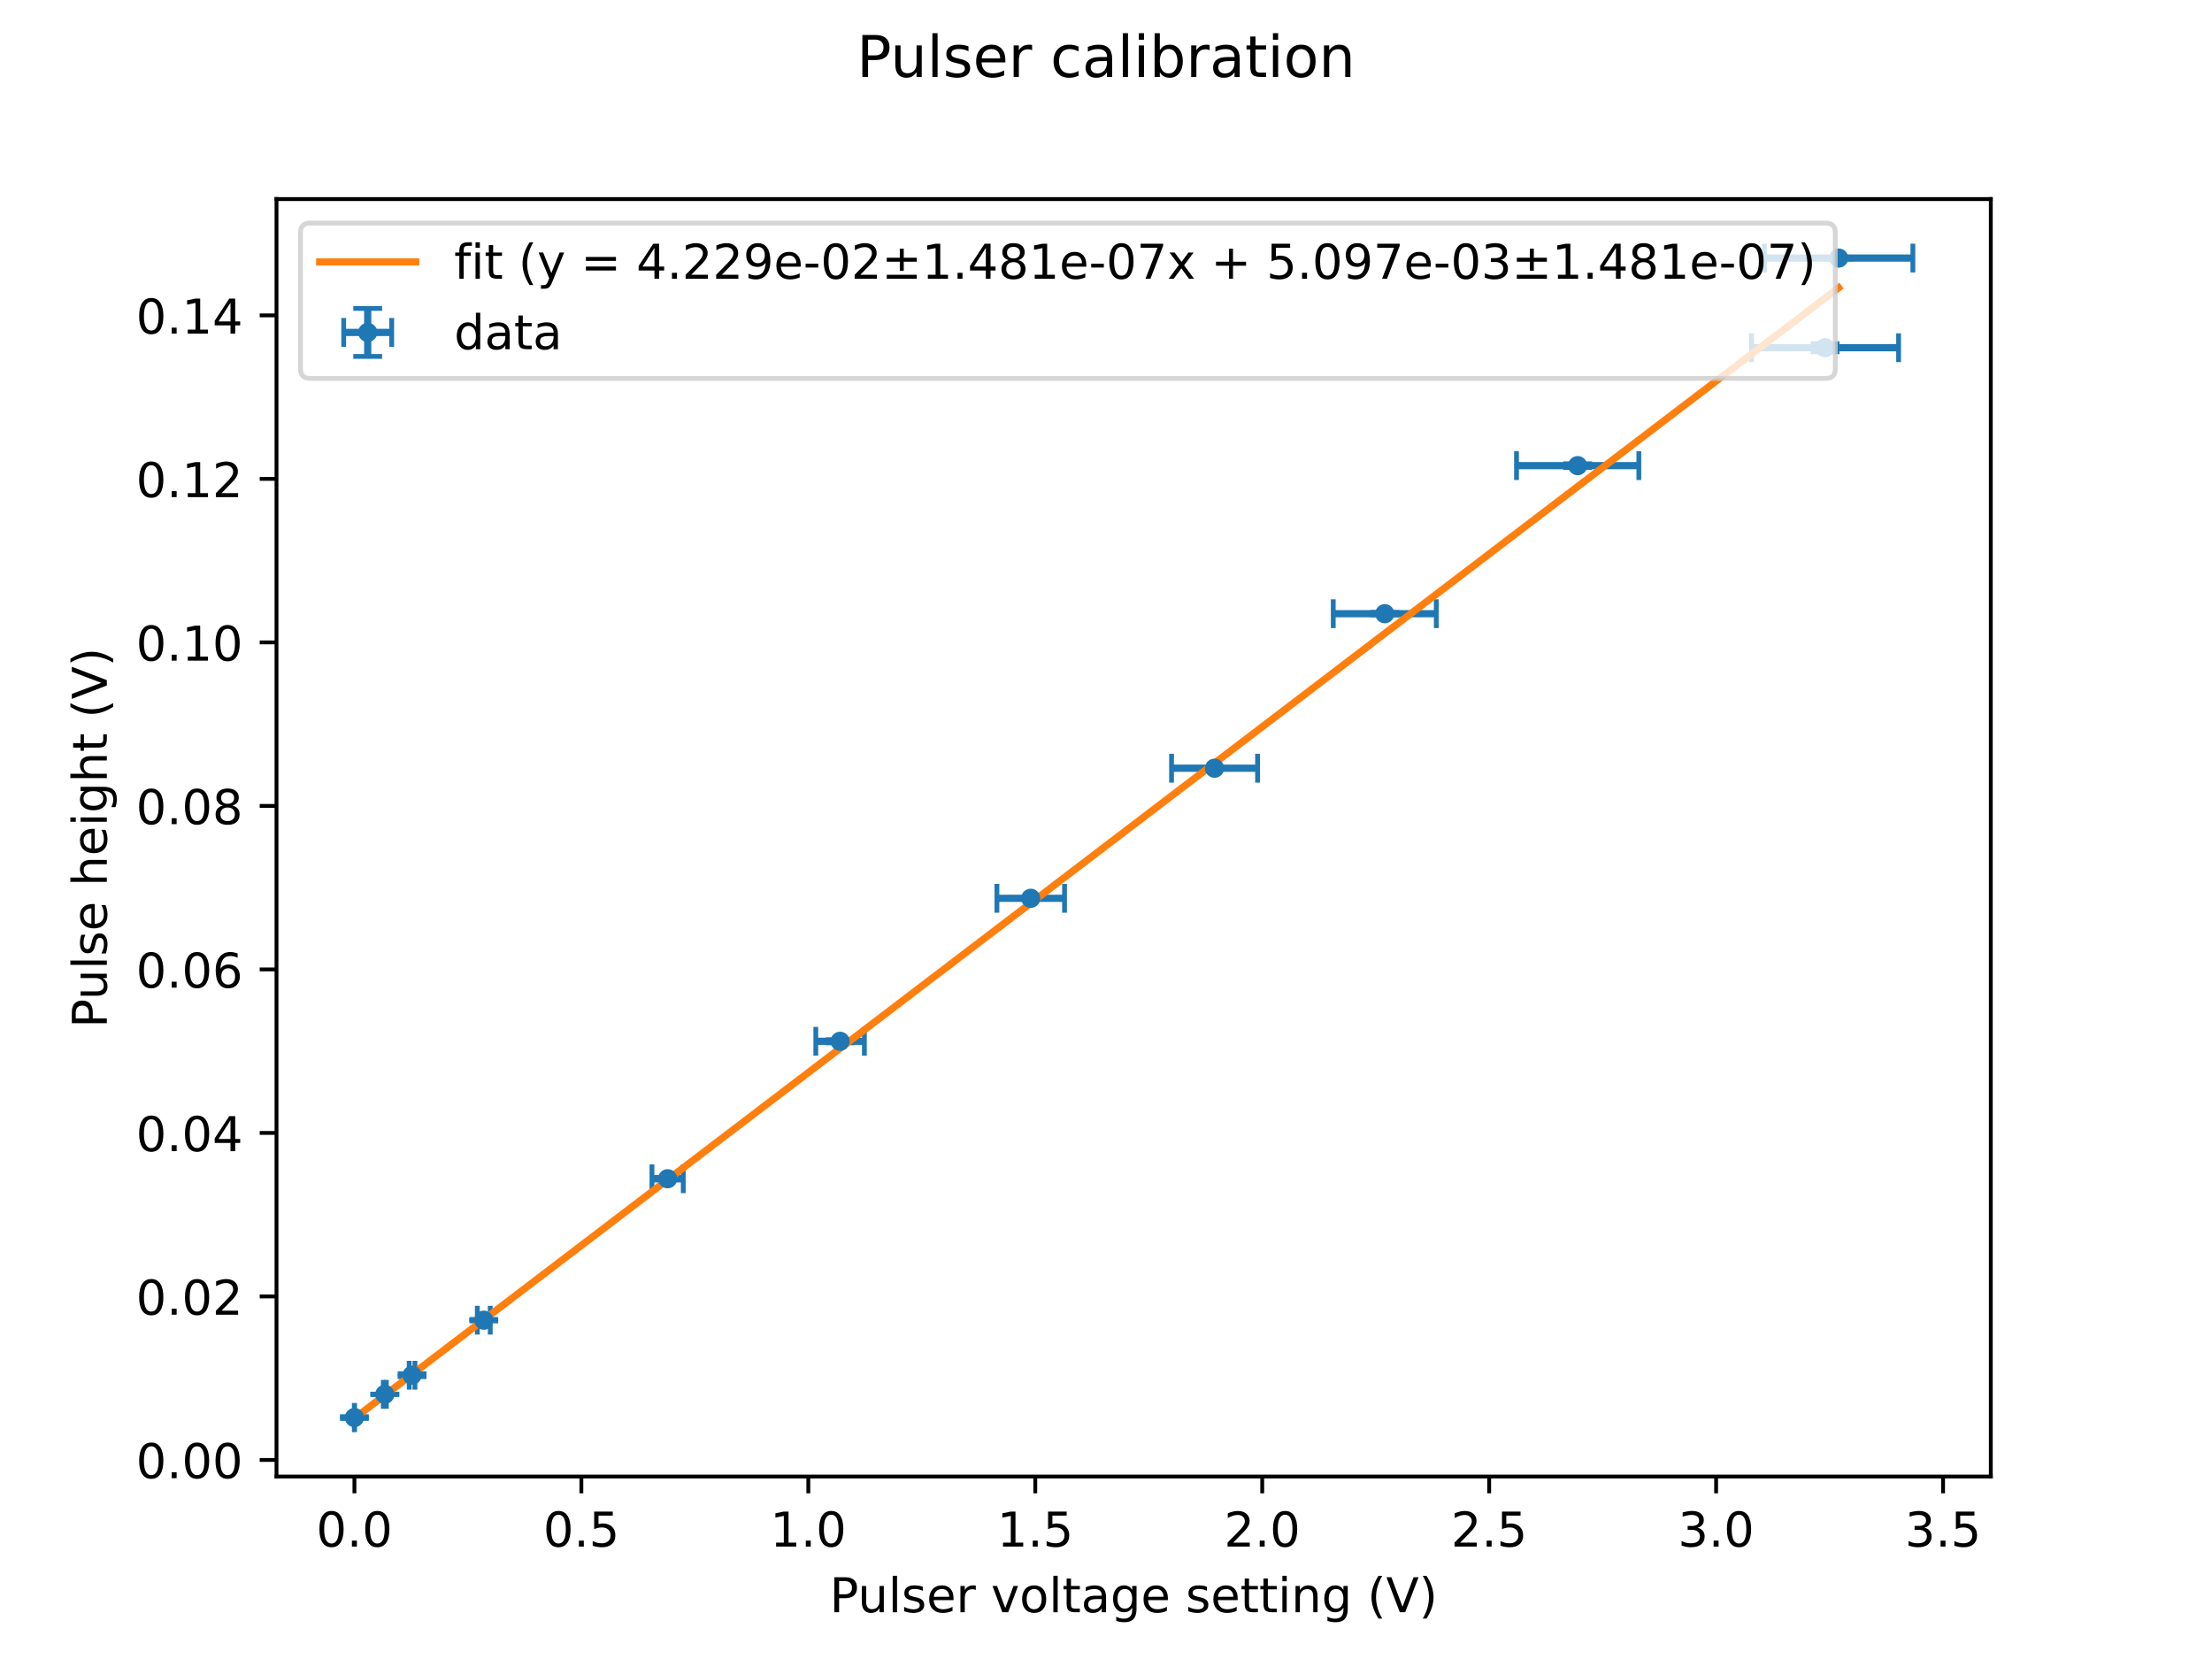 <?xml version="1.0" encoding="utf-8" standalone="no"?>
<!DOCTYPE svg PUBLIC "-//W3C//DTD SVG 1.1//EN"
  "http://www.w3.org/Graphics/SVG/1.1/DTD/svg11.dtd">
<!-- Created with matplotlib (https://matplotlib.org/) -->
<svg height="345.6pt" version="1.1" viewBox="0 0 460.8 345.6" width="460.8pt" xmlns="http://www.w3.org/2000/svg" xmlns:xlink="http://www.w3.org/1999/xlink">
 <defs>
  <style type="text/css">*{stroke-linecap:butt;stroke-linejoin:round;}</style>
 </defs>
 <g id="figure_1">
  <g id="patch_1">
   <path d="M 0 345.6 
L 460.8 345.6 
L 460.8 0 
L 0 0 
z
" style="fill:#ffffff;"/>
  </g>
  <g id="axes_1">
   <g id="patch_2">
    <path d="M 57.6 307.584 
L 414.72 307.584 
L 414.72 41.472 
L 57.6 41.472 
z
" style="fill:#ffffff;"/>
   </g>
   <g id="matplotlib.axis_1">
    <g id="xtick_1">
     <g id="line2d_1">
      <defs>
       <path d="M 0 0 
L 0 3.5 
" id="mdbbf840fa3" style="stroke:#000000;stroke-width:0.8;"/>
      </defs>
      <g>
       <use style="stroke:#000000;stroke-width:0.8;" x="73.833" xlink:href="#mdbbf840fa3" y="307.584"/>
      </g>
     </g>
     <g id="text_1">
      <!-- 0.0 -->
      <g transform="translate(65.881 322.182)scale(0.1 -0.1)">
       <defs>
        <path d="M 31.781 66.406 
Q 24.172 66.406 20.328 58.906 
Q 16.5 51.422 16.5 36.375 
Q 16.5 21.391 20.328 13.891 
Q 24.172 6.391 31.781 6.391 
Q 39.453 6.391 43.281 13.891 
Q 47.125 21.391 47.125 36.375 
Q 47.125 51.422 43.281 58.906 
Q 39.453 66.406 31.781 66.406 
z
M 31.781 74.219 
Q 44.047 74.219 50.516 64.516 
Q 56.984 54.828 56.984 36.375 
Q 56.984 17.969 50.516 8.266 
Q 44.047 -1.422 31.781 -1.422 
Q 19.531 -1.422 13.062 8.266 
Q 6.594 17.969 6.594 36.375 
Q 6.594 54.828 13.062 64.516 
Q 19.531 74.219 31.781 74.219 
z
" id="DejaVuSans-48"/>
        <path d="M 10.688 12.406 
L 21 12.406 
L 21 0 
L 10.688 0 
z
" id="DejaVuSans-46"/>
       </defs>
       <use xlink:href="#DejaVuSans-48"/>
       <use x="63.623" xlink:href="#DejaVuSans-46"/>
       <use x="95.41" xlink:href="#DejaVuSans-48"/>
      </g>
     </g>
    </g>
    <g id="xtick_2">
     <g id="line2d_2">
      <g>
       <use style="stroke:#000000;stroke-width:0.8;" x="121.11" xlink:href="#mdbbf840fa3" y="307.584"/>
      </g>
     </g>
     <g id="text_2">
      <!-- 0.5 -->
      <g transform="translate(113.159 322.182)scale(0.1 -0.1)">
       <defs>
        <path d="M 10.797 72.906 
L 49.516 72.906 
L 49.516 64.594 
L 19.828 64.594 
L 19.828 46.734 
Q 21.969 47.469 24.109 47.828 
Q 26.266 48.188 28.422 48.188 
Q 40.625 48.188 47.75 41.5 
Q 54.891 34.812 54.891 23.391 
Q 54.891 11.625 47.562 5.094 
Q 40.234 -1.422 26.906 -1.422 
Q 22.312 -1.422 17.547 -0.641 
Q 12.797 0.141 7.719 1.703 
L 7.719 11.625 
Q 12.109 9.234 16.797 8.062 
Q 21.484 6.891 26.703 6.891 
Q 35.156 6.891 40.078 11.328 
Q 45.016 15.766 45.016 23.391 
Q 45.016 31 40.078 35.438 
Q 35.156 39.891 26.703 39.891 
Q 22.75 39.891 18.812 39.016 
Q 14.891 38.141 10.797 36.281 
z
" id="DejaVuSans-53"/>
       </defs>
       <use xlink:href="#DejaVuSans-48"/>
       <use x="63.623" xlink:href="#DejaVuSans-46"/>
       <use x="95.41" xlink:href="#DejaVuSans-53"/>
      </g>
     </g>
    </g>
    <g id="xtick_3">
     <g id="line2d_3">
      <g>
       <use style="stroke:#000000;stroke-width:0.8;" x="168.388" xlink:href="#mdbbf840fa3" y="307.584"/>
      </g>
     </g>
     <g id="text_3">
      <!-- 1.0 -->
      <g transform="translate(160.436 322.182)scale(0.1 -0.1)">
       <defs>
        <path d="M 12.406 8.297 
L 28.516 8.297 
L 28.516 63.922 
L 10.984 60.406 
L 10.984 69.391 
L 28.422 72.906 
L 38.281 72.906 
L 38.281 8.297 
L 54.391 8.297 
L 54.391 0 
L 12.406 0 
z
" id="DejaVuSans-49"/>
       </defs>
       <use xlink:href="#DejaVuSans-49"/>
       <use x="63.623" xlink:href="#DejaVuSans-46"/>
       <use x="95.41" xlink:href="#DejaVuSans-48"/>
      </g>
     </g>
    </g>
    <g id="xtick_4">
     <g id="line2d_4">
      <g>
       <use style="stroke:#000000;stroke-width:0.8;" x="215.665" xlink:href="#mdbbf840fa3" y="307.584"/>
      </g>
     </g>
     <g id="text_4">
      <!-- 1.5 -->
      <g transform="translate(207.714 322.182)scale(0.1 -0.1)">
       <use xlink:href="#DejaVuSans-49"/>
       <use x="63.623" xlink:href="#DejaVuSans-46"/>
       <use x="95.41" xlink:href="#DejaVuSans-53"/>
      </g>
     </g>
    </g>
    <g id="xtick_5">
     <g id="line2d_5">
      <g>
       <use style="stroke:#000000;stroke-width:0.8;" x="262.943" xlink:href="#mdbbf840fa3" y="307.584"/>
      </g>
     </g>
     <g id="text_5">
      <!-- 2.0 -->
      <g transform="translate(254.991 322.182)scale(0.1 -0.1)">
       <defs>
        <path d="M 19.188 8.297 
L 53.609 8.297 
L 53.609 0 
L 7.328 0 
L 7.328 8.297 
Q 12.938 14.109 22.625 23.891 
Q 32.328 33.688 34.812 36.531 
Q 39.547 41.844 41.422 45.531 
Q 43.312 49.219 43.312 52.781 
Q 43.312 58.594 39.234 62.25 
Q 35.156 65.922 28.609 65.922 
Q 23.969 65.922 18.812 64.312 
Q 13.672 62.703 7.812 59.422 
L 7.812 69.391 
Q 13.766 71.781 18.938 73 
Q 24.125 74.219 28.422 74.219 
Q 39.75 74.219 46.484 68.547 
Q 53.219 62.891 53.219 53.422 
Q 53.219 48.922 51.531 44.891 
Q 49.859 40.875 45.406 35.406 
Q 44.188 33.984 37.641 27.219 
Q 31.109 20.453 19.188 8.297 
z
" id="DejaVuSans-50"/>
       </defs>
       <use xlink:href="#DejaVuSans-50"/>
       <use x="63.623" xlink:href="#DejaVuSans-46"/>
       <use x="95.41" xlink:href="#DejaVuSans-48"/>
      </g>
     </g>
    </g>
    <g id="xtick_6">
     <g id="line2d_6">
      <g>
       <use style="stroke:#000000;stroke-width:0.8;" x="310.22" xlink:href="#mdbbf840fa3" y="307.584"/>
      </g>
     </g>
     <g id="text_6">
      <!-- 2.5 -->
      <g transform="translate(302.269 322.182)scale(0.1 -0.1)">
       <use xlink:href="#DejaVuSans-50"/>
       <use x="63.623" xlink:href="#DejaVuSans-46"/>
       <use x="95.41" xlink:href="#DejaVuSans-53"/>
      </g>
     </g>
    </g>
    <g id="xtick_7">
     <g id="line2d_7">
      <g>
       <use style="stroke:#000000;stroke-width:0.8;" x="357.498" xlink:href="#mdbbf840fa3" y="307.584"/>
      </g>
     </g>
     <g id="text_7">
      <!-- 3.0 -->
      <g transform="translate(349.546 322.182)scale(0.1 -0.1)">
       <defs>
        <path d="M 40.578 39.312 
Q 47.656 37.797 51.625 33 
Q 55.609 28.219 55.609 21.188 
Q 55.609 10.406 48.188 4.484 
Q 40.766 -1.422 27.094 -1.422 
Q 22.516 -1.422 17.656 -0.516 
Q 12.797 0.391 7.625 2.203 
L 7.625 11.719 
Q 11.719 9.328 16.594 8.109 
Q 21.484 6.891 26.812 6.891 
Q 36.078 6.891 40.938 10.547 
Q 45.797 14.203 45.797 21.188 
Q 45.797 27.641 41.281 31.266 
Q 36.766 34.906 28.719 34.906 
L 20.219 34.906 
L 20.219 43.016 
L 29.109 43.016 
Q 36.375 43.016 40.234 45.922 
Q 44.094 48.828 44.094 54.297 
Q 44.094 59.906 40.109 62.906 
Q 36.141 65.922 28.719 65.922 
Q 24.656 65.922 20.016 65.031 
Q 15.375 64.156 9.812 62.312 
L 9.812 71.094 
Q 15.438 72.656 20.344 73.438 
Q 25.25 74.219 29.594 74.219 
Q 40.828 74.219 47.359 69.109 
Q 53.906 64.016 53.906 55.328 
Q 53.906 49.266 50.438 45.094 
Q 46.969 40.922 40.578 39.312 
z
" id="DejaVuSans-51"/>
       </defs>
       <use xlink:href="#DejaVuSans-51"/>
       <use x="63.623" xlink:href="#DejaVuSans-46"/>
       <use x="95.41" xlink:href="#DejaVuSans-48"/>
      </g>
     </g>
    </g>
    <g id="xtick_8">
     <g id="line2d_8">
      <g>
       <use style="stroke:#000000;stroke-width:0.8;" x="404.775" xlink:href="#mdbbf840fa3" y="307.584"/>
      </g>
     </g>
     <g id="text_8">
      <!-- 3.5 -->
      <g transform="translate(396.824 322.182)scale(0.1 -0.1)">
       <use xlink:href="#DejaVuSans-51"/>
       <use x="63.623" xlink:href="#DejaVuSans-46"/>
       <use x="95.41" xlink:href="#DejaVuSans-53"/>
      </g>
     </g>
    </g>
    <g id="text_9">
     <!-- Pulser voltage setting (V) -->
     <g transform="translate(172.833 335.861)scale(0.1 -0.1)">
      <defs>
       <path d="M 19.672 64.797 
L 19.672 37.406 
L 32.078 37.406 
Q 38.969 37.406 42.719 40.969 
Q 46.484 44.531 46.484 51.125 
Q 46.484 57.672 42.719 61.234 
Q 38.969 64.797 32.078 64.797 
z
M 9.812 72.906 
L 32.078 72.906 
Q 44.344 72.906 50.609 67.359 
Q 56.891 61.812 56.891 51.125 
Q 56.891 40.328 50.609 34.812 
Q 44.344 29.297 32.078 29.297 
L 19.672 29.297 
L 19.672 0 
L 9.812 0 
z
" id="DejaVuSans-80"/>
       <path d="M 8.5 21.578 
L 8.5 54.688 
L 17.484 54.688 
L 17.484 21.922 
Q 17.484 14.156 20.5 10.266 
Q 23.531 6.391 29.594 6.391 
Q 36.859 6.391 41.078 11.031 
Q 45.312 15.672 45.312 23.688 
L 45.312 54.688 
L 54.297 54.688 
L 54.297 0 
L 45.312 0 
L 45.312 8.406 
Q 42.047 3.422 37.719 1 
Q 33.406 -1.422 27.688 -1.422 
Q 18.266 -1.422 13.375 4.438 
Q 8.5 10.297 8.5 21.578 
z
M 31.109 56 
z
" id="DejaVuSans-117"/>
       <path d="M 9.422 75.984 
L 18.406 75.984 
L 18.406 0 
L 9.422 0 
z
" id="DejaVuSans-108"/>
       <path d="M 44.281 53.078 
L 44.281 44.578 
Q 40.484 46.531 36.375 47.5 
Q 32.281 48.484 27.875 48.484 
Q 21.188 48.484 17.844 46.438 
Q 14.5 44.391 14.5 40.281 
Q 14.5 37.156 16.891 35.375 
Q 19.281 33.594 26.516 31.984 
L 29.594 31.297 
Q 39.156 29.25 43.188 25.516 
Q 47.219 21.781 47.219 15.094 
Q 47.219 7.469 41.188 3.016 
Q 35.156 -1.422 24.609 -1.422 
Q 20.219 -1.422 15.453 -0.562 
Q 10.688 0.297 5.422 2 
L 5.422 11.281 
Q 10.406 8.688 15.234 7.391 
Q 20.062 6.109 24.812 6.109 
Q 31.156 6.109 34.562 8.281 
Q 37.984 10.453 37.984 14.406 
Q 37.984 18.062 35.516 20.016 
Q 33.062 21.969 24.703 23.781 
L 21.578 24.516 
Q 13.234 26.266 9.516 29.906 
Q 5.812 33.547 5.812 39.891 
Q 5.812 47.609 11.281 51.797 
Q 16.75 56 26.812 56 
Q 31.781 56 36.172 55.266 
Q 40.578 54.547 44.281 53.078 
z
" id="DejaVuSans-115"/>
       <path d="M 56.203 29.594 
L 56.203 25.203 
L 14.891 25.203 
Q 15.484 15.922 20.484 11.062 
Q 25.484 6.203 34.422 6.203 
Q 39.594 6.203 44.453 7.469 
Q 49.312 8.734 54.109 11.281 
L 54.109 2.781 
Q 49.266 0.734 44.188 -0.344 
Q 39.109 -1.422 33.891 -1.422 
Q 20.797 -1.422 13.156 6.188 
Q 5.516 13.812 5.516 26.812 
Q 5.516 40.234 12.766 48.109 
Q 20.016 56 32.328 56 
Q 43.359 56 49.781 48.891 
Q 56.203 41.797 56.203 29.594 
z
M 47.219 32.234 
Q 47.125 39.594 43.094 43.984 
Q 39.062 48.391 32.422 48.391 
Q 24.906 48.391 20.391 44.141 
Q 15.875 39.891 15.188 32.172 
z
" id="DejaVuSans-101"/>
       <path d="M 41.109 46.297 
Q 39.594 47.172 37.812 47.578 
Q 36.031 48 33.891 48 
Q 26.266 48 22.188 43.047 
Q 18.109 38.094 18.109 28.812 
L 18.109 0 
L 9.078 0 
L 9.078 54.688 
L 18.109 54.688 
L 18.109 46.188 
Q 20.953 51.172 25.484 53.578 
Q 30.031 56 36.531 56 
Q 37.453 56 38.578 55.875 
Q 39.703 55.766 41.062 55.516 
z
" id="DejaVuSans-114"/>
       <path id="DejaVuSans-32"/>
       <path d="M 2.984 54.688 
L 12.5 54.688 
L 29.594 8.797 
L 46.688 54.688 
L 56.203 54.688 
L 35.688 0 
L 23.484 0 
z
" id="DejaVuSans-118"/>
       <path d="M 30.609 48.391 
Q 23.391 48.391 19.188 42.75 
Q 14.984 37.109 14.984 27.297 
Q 14.984 17.484 19.156 11.844 
Q 23.344 6.203 30.609 6.203 
Q 37.797 6.203 41.984 11.859 
Q 46.188 17.531 46.188 27.297 
Q 46.188 37.016 41.984 42.703 
Q 37.797 48.391 30.609 48.391 
z
M 30.609 56 
Q 42.328 56 49.016 48.375 
Q 55.719 40.766 55.719 27.297 
Q 55.719 13.875 49.016 6.219 
Q 42.328 -1.422 30.609 -1.422 
Q 18.844 -1.422 12.172 6.219 
Q 5.516 13.875 5.516 27.297 
Q 5.516 40.766 12.172 48.375 
Q 18.844 56 30.609 56 
z
" id="DejaVuSans-111"/>
       <path d="M 18.312 70.219 
L 18.312 54.688 
L 36.812 54.688 
L 36.812 47.703 
L 18.312 47.703 
L 18.312 18.016 
Q 18.312 11.328 20.141 9.422 
Q 21.969 7.516 27.594 7.516 
L 36.812 7.516 
L 36.812 0 
L 27.594 0 
Q 17.188 0 13.234 3.875 
Q 9.281 7.766 9.281 18.016 
L 9.281 47.703 
L 2.688 47.703 
L 2.688 54.688 
L 9.281 54.688 
L 9.281 70.219 
z
" id="DejaVuSans-116"/>
       <path d="M 34.281 27.484 
Q 23.391 27.484 19.188 25 
Q 14.984 22.516 14.984 16.5 
Q 14.984 11.719 18.141 8.906 
Q 21.297 6.109 26.703 6.109 
Q 34.188 6.109 38.703 11.406 
Q 43.219 16.703 43.219 25.484 
L 43.219 27.484 
z
M 52.203 31.203 
L 52.203 0 
L 43.219 0 
L 43.219 8.297 
Q 40.141 3.328 35.547 0.953 
Q 30.953 -1.422 24.312 -1.422 
Q 15.922 -1.422 10.953 3.297 
Q 6 8.016 6 15.922 
Q 6 25.141 12.172 29.828 
Q 18.359 34.516 30.609 34.516 
L 43.219 34.516 
L 43.219 35.406 
Q 43.219 41.609 39.141 45 
Q 35.062 48.391 27.688 48.391 
Q 23 48.391 18.547 47.266 
Q 14.109 46.141 10.016 43.891 
L 10.016 52.203 
Q 14.938 54.109 19.578 55.047 
Q 24.219 56 28.609 56 
Q 40.484 56 46.344 49.844 
Q 52.203 43.703 52.203 31.203 
z
" id="DejaVuSans-97"/>
       <path d="M 45.406 27.984 
Q 45.406 37.75 41.375 43.109 
Q 37.359 48.484 30.078 48.484 
Q 22.859 48.484 18.828 43.109 
Q 14.797 37.75 14.797 27.984 
Q 14.797 18.266 18.828 12.891 
Q 22.859 7.516 30.078 7.516 
Q 37.359 7.516 41.375 12.891 
Q 45.406 18.266 45.406 27.984 
z
M 54.391 6.781 
Q 54.391 -7.172 48.188 -13.984 
Q 42 -20.797 29.203 -20.797 
Q 24.469 -20.797 20.266 -20.094 
Q 16.062 -19.391 12.109 -17.922 
L 12.109 -9.188 
Q 16.062 -11.328 19.922 -12.344 
Q 23.781 -13.375 27.781 -13.375 
Q 36.625 -13.375 41.016 -8.766 
Q 45.406 -4.156 45.406 5.172 
L 45.406 9.625 
Q 42.625 4.781 38.281 2.391 
Q 33.938 0 27.875 0 
Q 17.828 0 11.672 7.656 
Q 5.516 15.328 5.516 27.984 
Q 5.516 40.672 11.672 48.328 
Q 17.828 56 27.875 56 
Q 33.938 56 38.281 53.609 
Q 42.625 51.219 45.406 46.391 
L 45.406 54.688 
L 54.391 54.688 
z
" id="DejaVuSans-103"/>
       <path d="M 9.422 54.688 
L 18.406 54.688 
L 18.406 0 
L 9.422 0 
z
M 9.422 75.984 
L 18.406 75.984 
L 18.406 64.594 
L 9.422 64.594 
z
" id="DejaVuSans-105"/>
       <path d="M 54.891 33.016 
L 54.891 0 
L 45.906 0 
L 45.906 32.719 
Q 45.906 40.484 42.875 44.328 
Q 39.844 48.188 33.797 48.188 
Q 26.516 48.188 22.312 43.547 
Q 18.109 38.922 18.109 30.906 
L 18.109 0 
L 9.078 0 
L 9.078 54.688 
L 18.109 54.688 
L 18.109 46.188 
Q 21.344 51.125 25.703 53.562 
Q 30.078 56 35.797 56 
Q 45.219 56 50.047 50.172 
Q 54.891 44.344 54.891 33.016 
z
" id="DejaVuSans-110"/>
       <path d="M 31 75.875 
Q 24.469 64.656 21.281 53.656 
Q 18.109 42.672 18.109 31.391 
Q 18.109 20.125 21.312 9.062 
Q 24.516 -2 31 -13.188 
L 23.188 -13.188 
Q 15.875 -1.703 12.234 9.375 
Q 8.594 20.453 8.594 31.391 
Q 8.594 42.281 12.203 53.312 
Q 15.828 64.359 23.188 75.875 
z
" id="DejaVuSans-40"/>
       <path d="M 28.609 0 
L 0.781 72.906 
L 11.078 72.906 
L 34.188 11.531 
L 57.328 72.906 
L 67.578 72.906 
L 39.797 0 
z
" id="DejaVuSans-86"/>
       <path d="M 8.016 75.875 
L 15.828 75.875 
Q 23.141 64.359 26.781 53.312 
Q 30.422 42.281 30.422 31.391 
Q 30.422 20.453 26.781 9.375 
Q 23.141 -1.703 15.828 -13.188 
L 8.016 -13.188 
Q 14.5 -2 17.703 9.062 
Q 20.906 20.125 20.906 31.391 
Q 20.906 42.672 17.703 53.656 
Q 14.5 64.656 8.016 75.875 
z
" id="DejaVuSans-41"/>
      </defs>
      <use xlink:href="#DejaVuSans-80"/>
      <use x="58.553" xlink:href="#DejaVuSans-117"/>
      <use x="121.932" xlink:href="#DejaVuSans-108"/>
      <use x="149.715" xlink:href="#DejaVuSans-115"/>
      <use x="201.814" xlink:href="#DejaVuSans-101"/>
      <use x="263.338" xlink:href="#DejaVuSans-114"/>
      <use x="304.451" xlink:href="#DejaVuSans-32"/>
      <use x="336.238" xlink:href="#DejaVuSans-118"/>
      <use x="395.418" xlink:href="#DejaVuSans-111"/>
      <use x="456.6" xlink:href="#DejaVuSans-108"/>
      <use x="484.383" xlink:href="#DejaVuSans-116"/>
      <use x="523.592" xlink:href="#DejaVuSans-97"/>
      <use x="584.871" xlink:href="#DejaVuSans-103"/>
      <use x="648.348" xlink:href="#DejaVuSans-101"/>
      <use x="709.871" xlink:href="#DejaVuSans-32"/>
      <use x="741.658" xlink:href="#DejaVuSans-115"/>
      <use x="793.758" xlink:href="#DejaVuSans-101"/>
      <use x="855.281" xlink:href="#DejaVuSans-116"/>
      <use x="894.49" xlink:href="#DejaVuSans-116"/>
      <use x="933.699" xlink:href="#DejaVuSans-105"/>
      <use x="961.482" xlink:href="#DejaVuSans-110"/>
      <use x="1024.861" xlink:href="#DejaVuSans-103"/>
      <use x="1088.338" xlink:href="#DejaVuSans-32"/>
      <use x="1120.125" xlink:href="#DejaVuSans-40"/>
      <use x="1159.139" xlink:href="#DejaVuSans-86"/>
      <use x="1227.547" xlink:href="#DejaVuSans-41"/>
     </g>
    </g>
   </g>
   <g id="matplotlib.axis_2">
    <g id="ytick_1">
     <g id="line2d_9">
      <defs>
       <path d="M 0 0 
L -3.5 0 
" id="m066b300ffe" style="stroke:#000000;stroke-width:0.8;"/>
      </defs>
      <g>
       <use style="stroke:#000000;stroke-width:0.8;" x="57.6" xlink:href="#m066b300ffe" y="304.133"/>
      </g>
     </g>
     <g id="text_10">
      <!-- 0.00 -->
      <g transform="translate(28.334 307.932)scale(0.1 -0.1)">
       <use xlink:href="#DejaVuSans-48"/>
       <use x="63.623" xlink:href="#DejaVuSans-46"/>
       <use x="95.41" xlink:href="#DejaVuSans-48"/>
       <use x="159.033" xlink:href="#DejaVuSans-48"/>
      </g>
     </g>
    </g>
    <g id="ytick_2">
     <g id="line2d_10">
      <g>
       <use style="stroke:#000000;stroke-width:0.8;" x="57.6" xlink:href="#m066b300ffe" y="270.071"/>
      </g>
     </g>
     <g id="text_11">
      <!-- 0.02 -->
      <g transform="translate(28.334 273.87)scale(0.1 -0.1)">
       <use xlink:href="#DejaVuSans-48"/>
       <use x="63.623" xlink:href="#DejaVuSans-46"/>
       <use x="95.41" xlink:href="#DejaVuSans-48"/>
       <use x="159.033" xlink:href="#DejaVuSans-50"/>
      </g>
     </g>
    </g>
    <g id="ytick_3">
     <g id="line2d_11">
      <g>
       <use style="stroke:#000000;stroke-width:0.8;" x="57.6" xlink:href="#m066b300ffe" y="236.009"/>
      </g>
     </g>
     <g id="text_12">
      <!-- 0.04 -->
      <g transform="translate(28.334 239.808)scale(0.1 -0.1)">
       <defs>
        <path d="M 37.797 64.312 
L 12.891 25.391 
L 37.797 25.391 
z
M 35.203 72.906 
L 47.609 72.906 
L 47.609 25.391 
L 58.016 25.391 
L 58.016 17.188 
L 47.609 17.188 
L 47.609 0 
L 37.797 0 
L 37.797 17.188 
L 4.891 17.188 
L 4.891 26.703 
z
" id="DejaVuSans-52"/>
       </defs>
       <use xlink:href="#DejaVuSans-48"/>
       <use x="63.623" xlink:href="#DejaVuSans-46"/>
       <use x="95.41" xlink:href="#DejaVuSans-48"/>
       <use x="159.033" xlink:href="#DejaVuSans-52"/>
      </g>
     </g>
    </g>
    <g id="ytick_4">
     <g id="line2d_12">
      <g>
       <use style="stroke:#000000;stroke-width:0.8;" x="57.6" xlink:href="#m066b300ffe" y="201.946"/>
      </g>
     </g>
     <g id="text_13">
      <!-- 0.06 -->
      <g transform="translate(28.334 205.745)scale(0.1 -0.1)">
       <defs>
        <path d="M 33.016 40.375 
Q 26.375 40.375 22.484 35.828 
Q 18.609 31.297 18.609 23.391 
Q 18.609 15.531 22.484 10.953 
Q 26.375 6.391 33.016 6.391 
Q 39.656 6.391 43.531 10.953 
Q 47.406 15.531 47.406 23.391 
Q 47.406 31.297 43.531 35.828 
Q 39.656 40.375 33.016 40.375 
z
M 52.594 71.297 
L 52.594 62.312 
Q 48.875 64.062 45.094 64.984 
Q 41.312 65.922 37.594 65.922 
Q 27.828 65.922 22.672 59.328 
Q 17.531 52.734 16.797 39.406 
Q 19.672 43.656 24.016 45.922 
Q 28.375 48.188 33.594 48.188 
Q 44.578 48.188 50.953 41.516 
Q 57.328 34.859 57.328 23.391 
Q 57.328 12.156 50.688 5.359 
Q 44.047 -1.422 33.016 -1.422 
Q 20.359 -1.422 13.672 8.266 
Q 6.984 17.969 6.984 36.375 
Q 6.984 53.656 15.188 63.938 
Q 23.391 74.219 37.203 74.219 
Q 40.922 74.219 44.703 73.484 
Q 48.484 72.75 52.594 71.297 
z
" id="DejaVuSans-54"/>
       </defs>
       <use xlink:href="#DejaVuSans-48"/>
       <use x="63.623" xlink:href="#DejaVuSans-46"/>
       <use x="95.41" xlink:href="#DejaVuSans-48"/>
       <use x="159.033" xlink:href="#DejaVuSans-54"/>
      </g>
     </g>
    </g>
    <g id="ytick_5">
     <g id="line2d_13">
      <g>
       <use style="stroke:#000000;stroke-width:0.8;" x="57.6" xlink:href="#m066b300ffe" y="167.884"/>
      </g>
     </g>
     <g id="text_14">
      <!-- 0.08 -->
      <g transform="translate(28.334 171.683)scale(0.1 -0.1)">
       <defs>
        <path d="M 31.781 34.625 
Q 24.75 34.625 20.719 30.859 
Q 16.703 27.094 16.703 20.516 
Q 16.703 13.922 20.719 10.156 
Q 24.75 6.391 31.781 6.391 
Q 38.812 6.391 42.859 10.172 
Q 46.922 13.969 46.922 20.516 
Q 46.922 27.094 42.891 30.859 
Q 38.875 34.625 31.781 34.625 
z
M 21.922 38.812 
Q 15.578 40.375 12.031 44.719 
Q 8.5 49.078 8.5 55.328 
Q 8.5 64.062 14.719 69.141 
Q 20.953 74.219 31.781 74.219 
Q 42.672 74.219 48.875 69.141 
Q 55.078 64.062 55.078 55.328 
Q 55.078 49.078 51.531 44.719 
Q 48 40.375 41.703 38.812 
Q 48.828 37.156 52.797 32.312 
Q 56.781 27.484 56.781 20.516 
Q 56.781 9.906 50.312 4.234 
Q 43.844 -1.422 31.781 -1.422 
Q 19.734 -1.422 13.25 4.234 
Q 6.781 9.906 6.781 20.516 
Q 6.781 27.484 10.781 32.312 
Q 14.797 37.156 21.922 38.812 
z
M 18.312 54.391 
Q 18.312 48.734 21.844 45.562 
Q 25.391 42.391 31.781 42.391 
Q 38.141 42.391 41.719 45.562 
Q 45.312 48.734 45.312 54.391 
Q 45.312 60.062 41.719 63.234 
Q 38.141 66.406 31.781 66.406 
Q 25.391 66.406 21.844 63.234 
Q 18.312 60.062 18.312 54.391 
z
" id="DejaVuSans-56"/>
       </defs>
       <use xlink:href="#DejaVuSans-48"/>
       <use x="63.623" xlink:href="#DejaVuSans-46"/>
       <use x="95.41" xlink:href="#DejaVuSans-48"/>
       <use x="159.033" xlink:href="#DejaVuSans-56"/>
      </g>
     </g>
    </g>
    <g id="ytick_6">
     <g id="line2d_14">
      <g>
       <use style="stroke:#000000;stroke-width:0.8;" x="57.6" xlink:href="#m066b300ffe" y="133.822"/>
      </g>
     </g>
     <g id="text_15">
      <!-- 0.10 -->
      <g transform="translate(28.334 137.621)scale(0.1 -0.1)">
       <use xlink:href="#DejaVuSans-48"/>
       <use x="63.623" xlink:href="#DejaVuSans-46"/>
       <use x="95.41" xlink:href="#DejaVuSans-49"/>
       <use x="159.033" xlink:href="#DejaVuSans-48"/>
      </g>
     </g>
    </g>
    <g id="ytick_7">
     <g id="line2d_15">
      <g>
       <use style="stroke:#000000;stroke-width:0.8;" x="57.6" xlink:href="#m066b300ffe" y="99.759"/>
      </g>
     </g>
     <g id="text_16">
      <!-- 0.12 -->
      <g transform="translate(28.334 103.558)scale(0.1 -0.1)">
       <use xlink:href="#DejaVuSans-48"/>
       <use x="63.623" xlink:href="#DejaVuSans-46"/>
       <use x="95.41" xlink:href="#DejaVuSans-49"/>
       <use x="159.033" xlink:href="#DejaVuSans-50"/>
      </g>
     </g>
    </g>
    <g id="ytick_8">
     <g id="line2d_16">
      <g>
       <use style="stroke:#000000;stroke-width:0.8;" x="57.6" xlink:href="#m066b300ffe" y="65.697"/>
      </g>
     </g>
     <g id="text_17">
      <!-- 0.14 -->
      <g transform="translate(28.334 69.496)scale(0.1 -0.1)">
       <use xlink:href="#DejaVuSans-48"/>
       <use x="63.623" xlink:href="#DejaVuSans-46"/>
       <use x="95.41" xlink:href="#DejaVuSans-49"/>
       <use x="159.033" xlink:href="#DejaVuSans-52"/>
      </g>
     </g>
    </g>
    <g id="text_18">
     <!-- Pulse height (V) -->
     <g transform="translate(22.255 214.132)rotate(-90)scale(0.1 -0.1)">
      <defs>
       <path d="M 54.891 33.016 
L 54.891 0 
L 45.906 0 
L 45.906 32.719 
Q 45.906 40.484 42.875 44.328 
Q 39.844 48.188 33.797 48.188 
Q 26.516 48.188 22.312 43.547 
Q 18.109 38.922 18.109 30.906 
L 18.109 0 
L 9.078 0 
L 9.078 75.984 
L 18.109 75.984 
L 18.109 46.188 
Q 21.344 51.125 25.703 53.562 
Q 30.078 56 35.797 56 
Q 45.219 56 50.047 50.172 
Q 54.891 44.344 54.891 33.016 
z
" id="DejaVuSans-104"/>
      </defs>
      <use xlink:href="#DejaVuSans-80"/>
      <use x="58.553" xlink:href="#DejaVuSans-117"/>
      <use x="121.932" xlink:href="#DejaVuSans-108"/>
      <use x="149.715" xlink:href="#DejaVuSans-115"/>
      <use x="201.814" xlink:href="#DejaVuSans-101"/>
      <use x="263.338" xlink:href="#DejaVuSans-32"/>
      <use x="295.125" xlink:href="#DejaVuSans-104"/>
      <use x="358.504" xlink:href="#DejaVuSans-101"/>
      <use x="420.027" xlink:href="#DejaVuSans-105"/>
      <use x="447.811" xlink:href="#DejaVuSans-103"/>
      <use x="511.287" xlink:href="#DejaVuSans-104"/>
      <use x="574.666" xlink:href="#DejaVuSans-116"/>
      <use x="613.875" xlink:href="#DejaVuSans-32"/>
      <use x="645.662" xlink:href="#DejaVuSans-40"/>
      <use x="684.676" xlink:href="#DejaVuSans-86"/>
      <use x="753.084" xlink:href="#DejaVuSans-41"/>
     </g>
    </g>
   </g>
   <g id="LineCollection_1">
    <path clip-path="url(#p466512dc57)" d="M 79.851 290.466 
L 80.485 290.466 
" style="fill:none;stroke:#1f77b4;stroke-width:1.5;"/>
    <path clip-path="url(#p466512dc57)" d="M 73.833 295.3 
L 73.833 295.3 
" style="fill:none;stroke:#1f77b4;stroke-width:1.5;"/>
    <path clip-path="url(#p466512dc57)" d="M 85.241 286.479 
L 86.442 286.479 
" style="fill:none;stroke:#1f77b4;stroke-width:1.5;"/>
    <path clip-path="url(#p466512dc57)" d="M 99.433 275.019 
L 102.128 275.019 
" style="fill:none;stroke:#1f77b4;stroke-width:1.5;"/>
    <path clip-path="url(#p466512dc57)" d="M 135.814 245.553 
L 142.338 245.553 
" style="fill:none;stroke:#1f77b4;stroke-width:1.5;"/>
    <path clip-path="url(#p466512dc57)" d="M 169.948 216.919 
L 180.065 216.919 
" style="fill:none;stroke:#1f77b4;stroke-width:1.5;"/>
    <path clip-path="url(#p466512dc57)" d="M 207.675 187.13 
L 221.764 187.13 
" style="fill:none;stroke:#1f77b4;stroke-width:1.5;"/>
    <path clip-path="url(#p466512dc57)" d="M 244.055 160.033 
L 261.974 160.033 
" style="fill:none;stroke:#1f77b4;stroke-width:1.5;"/>
    <path clip-path="url(#p466512dc57)" d="M 277.741 127.843 
L 299.205 127.843 
" style="fill:none;stroke:#1f77b4;stroke-width:1.5;"/>
    <path clip-path="url(#p466512dc57)" d="M 315.917 97 
L 341.4 97 
" style="fill:none;stroke:#1f77b4;stroke-width:1.5;"/>
    <path clip-path="url(#p466512dc57)" d="M 364.873 72.438 
L 395.509 72.438 
" style="fill:none;stroke:#1f77b4;stroke-width:1.5;"/>
    <path clip-path="url(#p466512dc57)" d="M 367.568 53.763 
L 398.487 53.763 
" style="fill:none;stroke:#1f77b4;stroke-width:1.5;"/>
   </g>
   <g id="LineCollection_2">
    <path clip-path="url(#p466512dc57)" d="M 80.168 290.511 
L 80.168 290.42 
" style="fill:none;stroke:#1f77b4;stroke-width:1.5;"/>
    <path clip-path="url(#p466512dc57)" d="M 73.833 295.488 
L 73.833 295.113 
" style="fill:none;stroke:#1f77b4;stroke-width:1.5;"/>
    <path clip-path="url(#p466512dc57)" d="M 85.841 286.781 
L 85.841 286.176 
" style="fill:none;stroke:#1f77b4;stroke-width:1.5;"/>
    <path clip-path="url(#p466512dc57)" d="M 100.781 275.172 
L 100.781 274.866 
" style="fill:none;stroke:#1f77b4;stroke-width:1.5;"/>
    <path clip-path="url(#p466512dc57)" d="M 139.076 245.788 
L 139.076 245.318 
" style="fill:none;stroke:#1f77b4;stroke-width:1.5;"/>
    <path clip-path="url(#p466512dc57)" d="M 175.007 217.24 
L 175.007 216.599 
" style="fill:none;stroke:#1f77b4;stroke-width:1.5;"/>
    <path clip-path="url(#p466512dc57)" d="M 214.72 187.197 
L 214.72 187.064 
" style="fill:none;stroke:#1f77b4;stroke-width:1.5;"/>
    <path clip-path="url(#p466512dc57)" d="M 253.014 160.076 
L 253.014 159.99 
" style="fill:none;stroke:#1f77b4;stroke-width:1.5;"/>
    <path clip-path="url(#p466512dc57)" d="M 288.473 128.1 
L 288.473 127.587 
" style="fill:none;stroke:#1f77b4;stroke-width:1.5;"/>
    <path clip-path="url(#p466512dc57)" d="M 328.658 97.39 
L 328.658 96.61 
" style="fill:none;stroke:#1f77b4;stroke-width:1.5;"/>
    <path clip-path="url(#p466512dc57)" d="M 380.191 73.279 
L 380.191 71.598 
" style="fill:none;stroke:#1f77b4;stroke-width:1.5;"/>
    <path clip-path="url(#p466512dc57)" d="M 383.028 53.958 
L 383.028 53.568 
" style="fill:none;stroke:#1f77b4;stroke-width:1.5;"/>
   </g>
   <g id="line2d_17">
    <defs>
     <path d="M 0 3 
L 0 -3 
" id="maf140ad14d" style="stroke:#1f77b4;"/>
    </defs>
    <g clip-path="url(#p466512dc57)">
     <use style="fill:#1f77b4;stroke:#1f77b4;" x="79.851" xlink:href="#maf140ad14d" y="290.466"/>
     <use style="fill:#1f77b4;stroke:#1f77b4;" x="73.833" xlink:href="#maf140ad14d" y="295.3"/>
     <use style="fill:#1f77b4;stroke:#1f77b4;" x="85.241" xlink:href="#maf140ad14d" y="286.479"/>
     <use style="fill:#1f77b4;stroke:#1f77b4;" x="99.433" xlink:href="#maf140ad14d" y="275.019"/>
     <use style="fill:#1f77b4;stroke:#1f77b4;" x="135.814" xlink:href="#maf140ad14d" y="245.553"/>
     <use style="fill:#1f77b4;stroke:#1f77b4;" x="169.948" xlink:href="#maf140ad14d" y="216.919"/>
     <use style="fill:#1f77b4;stroke:#1f77b4;" x="207.675" xlink:href="#maf140ad14d" y="187.13"/>
     <use style="fill:#1f77b4;stroke:#1f77b4;" x="244.055" xlink:href="#maf140ad14d" y="160.033"/>
     <use style="fill:#1f77b4;stroke:#1f77b4;" x="277.741" xlink:href="#maf140ad14d" y="127.843"/>
     <use style="fill:#1f77b4;stroke:#1f77b4;" x="315.917" xlink:href="#maf140ad14d" y="97"/>
     <use style="fill:#1f77b4;stroke:#1f77b4;" x="364.873" xlink:href="#maf140ad14d" y="72.438"/>
     <use style="fill:#1f77b4;stroke:#1f77b4;" x="367.568" xlink:href="#maf140ad14d" y="53.763"/>
    </g>
   </g>
   <g id="line2d_18">
    <g clip-path="url(#p466512dc57)">
     <use style="fill:#1f77b4;stroke:#1f77b4;" x="80.485" xlink:href="#maf140ad14d" y="290.466"/>
     <use style="fill:#1f77b4;stroke:#1f77b4;" x="73.833" xlink:href="#maf140ad14d" y="295.3"/>
     <use style="fill:#1f77b4;stroke:#1f77b4;" x="86.442" xlink:href="#maf140ad14d" y="286.479"/>
     <use style="fill:#1f77b4;stroke:#1f77b4;" x="102.128" xlink:href="#maf140ad14d" y="275.019"/>
     <use style="fill:#1f77b4;stroke:#1f77b4;" x="142.338" xlink:href="#maf140ad14d" y="245.553"/>
     <use style="fill:#1f77b4;stroke:#1f77b4;" x="180.065" xlink:href="#maf140ad14d" y="216.919"/>
     <use style="fill:#1f77b4;stroke:#1f77b4;" x="221.764" xlink:href="#maf140ad14d" y="187.13"/>
     <use style="fill:#1f77b4;stroke:#1f77b4;" x="261.974" xlink:href="#maf140ad14d" y="160.033"/>
     <use style="fill:#1f77b4;stroke:#1f77b4;" x="299.205" xlink:href="#maf140ad14d" y="127.843"/>
     <use style="fill:#1f77b4;stroke:#1f77b4;" x="341.4" xlink:href="#maf140ad14d" y="97"/>
     <use style="fill:#1f77b4;stroke:#1f77b4;" x="395.509" xlink:href="#maf140ad14d" y="72.438"/>
     <use style="fill:#1f77b4;stroke:#1f77b4;" x="398.487" xlink:href="#maf140ad14d" y="53.763"/>
    </g>
   </g>
   <g id="line2d_19">
    <defs>
     <path d="M 3 0 
L -3 -0 
" id="m74a30c4ba1" style="stroke:#1f77b4;"/>
    </defs>
    <g clip-path="url(#p466512dc57)">
     <use style="fill:#1f77b4;stroke:#1f77b4;" x="80.168" xlink:href="#m74a30c4ba1" y="290.511"/>
     <use style="fill:#1f77b4;stroke:#1f77b4;" x="73.833" xlink:href="#m74a30c4ba1" y="295.488"/>
     <use style="fill:#1f77b4;stroke:#1f77b4;" x="85.841" xlink:href="#m74a30c4ba1" y="286.781"/>
     <use style="fill:#1f77b4;stroke:#1f77b4;" x="100.781" xlink:href="#m74a30c4ba1" y="275.172"/>
     <use style="fill:#1f77b4;stroke:#1f77b4;" x="139.076" xlink:href="#m74a30c4ba1" y="245.788"/>
     <use style="fill:#1f77b4;stroke:#1f77b4;" x="175.007" xlink:href="#m74a30c4ba1" y="217.24"/>
     <use style="fill:#1f77b4;stroke:#1f77b4;" x="214.72" xlink:href="#m74a30c4ba1" y="187.197"/>
     <use style="fill:#1f77b4;stroke:#1f77b4;" x="253.014" xlink:href="#m74a30c4ba1" y="160.076"/>
     <use style="fill:#1f77b4;stroke:#1f77b4;" x="288.473" xlink:href="#m74a30c4ba1" y="128.1"/>
     <use style="fill:#1f77b4;stroke:#1f77b4;" x="328.658" xlink:href="#m74a30c4ba1" y="97.39"/>
     <use style="fill:#1f77b4;stroke:#1f77b4;" x="380.191" xlink:href="#m74a30c4ba1" y="73.279"/>
     <use style="fill:#1f77b4;stroke:#1f77b4;" x="383.028" xlink:href="#m74a30c4ba1" y="53.958"/>
    </g>
   </g>
   <g id="line2d_20">
    <g clip-path="url(#p466512dc57)">
     <use style="fill:#1f77b4;stroke:#1f77b4;" x="80.168" xlink:href="#m74a30c4ba1" y="290.42"/>
     <use style="fill:#1f77b4;stroke:#1f77b4;" x="73.833" xlink:href="#m74a30c4ba1" y="295.113"/>
     <use style="fill:#1f77b4;stroke:#1f77b4;" x="85.841" xlink:href="#m74a30c4ba1" y="286.176"/>
     <use style="fill:#1f77b4;stroke:#1f77b4;" x="100.781" xlink:href="#m74a30c4ba1" y="274.866"/>
     <use style="fill:#1f77b4;stroke:#1f77b4;" x="139.076" xlink:href="#m74a30c4ba1" y="245.318"/>
     <use style="fill:#1f77b4;stroke:#1f77b4;" x="175.007" xlink:href="#m74a30c4ba1" y="216.599"/>
     <use style="fill:#1f77b4;stroke:#1f77b4;" x="214.72" xlink:href="#m74a30c4ba1" y="187.064"/>
     <use style="fill:#1f77b4;stroke:#1f77b4;" x="253.014" xlink:href="#m74a30c4ba1" y="159.99"/>
     <use style="fill:#1f77b4;stroke:#1f77b4;" x="288.473" xlink:href="#m74a30c4ba1" y="127.587"/>
     <use style="fill:#1f77b4;stroke:#1f77b4;" x="328.658" xlink:href="#m74a30c4ba1" y="96.61"/>
     <use style="fill:#1f77b4;stroke:#1f77b4;" x="380.191" xlink:href="#m74a30c4ba1" y="71.598"/>
     <use style="fill:#1f77b4;stroke:#1f77b4;" x="383.028" xlink:href="#m74a30c4ba1" y="53.568"/>
    </g>
   </g>
   <g id="line2d_21">
    <path clip-path="url(#p466512dc57)" d="M 80.168 290.626 
L 73.833 295.452 
L 85.841 286.305 
L 100.781 274.926 
L 139.076 245.757 
L 175.007 218.389 
L 214.72 188.14 
L 253.014 158.972 
L 288.473 131.964 
L 328.658 101.355 
L 380.191 62.104 
L 383.028 59.943 
" style="fill:none;stroke:#ff7f0e;stroke-linecap:square;stroke-width:1.5;"/>
   </g>
   <g id="line2d_22">
    <defs>
     <path d="M 0 1.5 
C 0.398 1.5 0.779 1.342 1.061 1.061 
C 1.342 0.779 1.5 0.398 1.5 0 
C 1.5 -0.398 1.342 -0.779 1.061 -1.061 
C 0.779 -1.342 0.398 -1.5 0 -1.5 
C -0.398 -1.5 -0.779 -1.342 -1.061 -1.061 
C -1.342 -0.779 -1.5 -0.398 -1.5 0 
C -1.5 0.398 -1.342 0.779 -1.061 1.061 
C -0.779 1.342 -0.398 1.5 0 1.5 
z
" id="m11aad26526" style="stroke:#1f77b4;"/>
    </defs>
    <g clip-path="url(#p466512dc57)">
     <use style="fill:#1f77b4;stroke:#1f77b4;" x="80.168" xlink:href="#m11aad26526" y="290.466"/>
     <use style="fill:#1f77b4;stroke:#1f77b4;" x="73.833" xlink:href="#m11aad26526" y="295.3"/>
     <use style="fill:#1f77b4;stroke:#1f77b4;" x="85.841" xlink:href="#m11aad26526" y="286.479"/>
     <use style="fill:#1f77b4;stroke:#1f77b4;" x="100.781" xlink:href="#m11aad26526" y="275.019"/>
     <use style="fill:#1f77b4;stroke:#1f77b4;" x="139.076" xlink:href="#m11aad26526" y="245.553"/>
     <use style="fill:#1f77b4;stroke:#1f77b4;" x="175.007" xlink:href="#m11aad26526" y="216.919"/>
     <use style="fill:#1f77b4;stroke:#1f77b4;" x="214.72" xlink:href="#m11aad26526" y="187.13"/>
     <use style="fill:#1f77b4;stroke:#1f77b4;" x="253.014" xlink:href="#m11aad26526" y="160.033"/>
     <use style="fill:#1f77b4;stroke:#1f77b4;" x="288.473" xlink:href="#m11aad26526" y="127.843"/>
     <use style="fill:#1f77b4;stroke:#1f77b4;" x="328.658" xlink:href="#m11aad26526" y="97"/>
     <use style="fill:#1f77b4;stroke:#1f77b4;" x="380.191" xlink:href="#m11aad26526" y="72.438"/>
     <use style="fill:#1f77b4;stroke:#1f77b4;" x="383.028" xlink:href="#m11aad26526" y="53.763"/>
    </g>
   </g>
   <g id="patch_3">
    <path d="M 57.6 307.584 
L 57.6 41.472 
" style="fill:none;stroke:#000000;stroke-linecap:square;stroke-linejoin:miter;stroke-width:0.8;"/>
   </g>
   <g id="patch_4">
    <path d="M 414.72 307.584 
L 414.72 41.472 
" style="fill:none;stroke:#000000;stroke-linecap:square;stroke-linejoin:miter;stroke-width:0.8;"/>
   </g>
   <g id="patch_5">
    <path d="M 57.6 307.584 
L 414.72 307.584 
" style="fill:none;stroke:#000000;stroke-linecap:square;stroke-linejoin:miter;stroke-width:0.8;"/>
   </g>
   <g id="patch_6">
    <path d="M 57.6 41.472 
L 414.72 41.472 
" style="fill:none;stroke:#000000;stroke-linecap:square;stroke-linejoin:miter;stroke-width:0.8;"/>
   </g>
   <g id="legend_1">
    <g id="patch_7">
     <path d="M 64.6 78.828 
L 380.325 78.828 
Q 382.325 78.828 382.325 76.828 
L 382.325 48.472 
Q 382.325 46.472 380.325 46.472 
L 64.6 46.472 
Q 62.6 46.472 62.6 48.472 
L 62.6 76.828 
Q 62.6 78.828 64.6 78.828 
z
" style="fill:#ffffff;opacity:0.8;stroke:#cccccc;stroke-linejoin:miter;"/>
    </g>
    <g id="line2d_23">
     <path d="M 66.6 54.57 
L 86.6 54.57 
" style="fill:none;stroke:#ff7f0e;stroke-linecap:square;stroke-width:1.5;"/>
    </g>
    <g id="line2d_24"/>
    <g id="text_19">
     <!-- fit (y = 4.229e-02±1.481e-07x + 5.097e-03±1.481e-07) -->
     <g transform="translate(94.6 58.07)scale(0.1 -0.1)">
      <defs>
       <path d="M 37.109 75.984 
L 37.109 68.5 
L 28.516 68.5 
Q 23.688 68.5 21.797 66.547 
Q 19.922 64.594 19.922 59.516 
L 19.922 54.688 
L 34.719 54.688 
L 34.719 47.703 
L 19.922 47.703 
L 19.922 0 
L 10.891 0 
L 10.891 47.703 
L 2.297 47.703 
L 2.297 54.688 
L 10.891 54.688 
L 10.891 58.5 
Q 10.891 67.625 15.141 71.797 
Q 19.391 75.984 28.609 75.984 
z
" id="DejaVuSans-102"/>
       <path d="M 32.172 -5.078 
Q 28.375 -14.844 24.75 -17.812 
Q 21.141 -20.797 15.094 -20.797 
L 7.906 -20.797 
L 7.906 -13.281 
L 13.188 -13.281 
Q 16.891 -13.281 18.938 -11.516 
Q 21 -9.766 23.484 -3.219 
L 25.094 0.875 
L 2.984 54.688 
L 12.5 54.688 
L 29.594 11.922 
L 46.688 54.688 
L 56.203 54.688 
z
" id="DejaVuSans-121"/>
       <path d="M 10.594 45.406 
L 73.188 45.406 
L 73.188 37.203 
L 10.594 37.203 
z
M 10.594 25.484 
L 73.188 25.484 
L 73.188 17.188 
L 10.594 17.188 
z
" id="DejaVuSans-61"/>
       <path d="M 10.984 1.516 
L 10.984 10.5 
Q 14.703 8.734 18.5 7.812 
Q 22.312 6.891 25.984 6.891 
Q 35.75 6.891 40.891 13.453 
Q 46.047 20.016 46.781 33.406 
Q 43.953 29.203 39.594 26.953 
Q 35.25 24.703 29.984 24.703 
Q 19.047 24.703 12.672 31.312 
Q 6.297 37.938 6.297 49.422 
Q 6.297 60.641 12.938 67.422 
Q 19.578 74.219 30.609 74.219 
Q 43.266 74.219 49.922 64.516 
Q 56.594 54.828 56.594 36.375 
Q 56.594 19.141 48.406 8.859 
Q 40.234 -1.422 26.422 -1.422 
Q 22.703 -1.422 18.891 -0.688 
Q 15.094 0.047 10.984 1.516 
z
M 30.609 32.422 
Q 37.25 32.422 41.125 36.953 
Q 45.016 41.5 45.016 49.422 
Q 45.016 57.281 41.125 61.844 
Q 37.25 66.406 30.609 66.406 
Q 23.969 66.406 20.094 61.844 
Q 16.219 57.281 16.219 49.422 
Q 16.219 41.5 20.094 36.953 
Q 23.969 32.422 30.609 32.422 
z
" id="DejaVuSans-57"/>
       <path d="M 4.891 31.391 
L 31.203 31.391 
L 31.203 23.391 
L 4.891 23.391 
z
" id="DejaVuSans-45"/>
       <path d="M 46 62.703 
L 46 43.797 
L 73.188 43.797 
L 73.188 35.5 
L 46 35.5 
L 46 16.609 
L 37.797 16.609 
L 37.797 35.5 
L 10.594 35.5 
L 10.594 43.797 
L 37.797 43.797 
L 37.797 62.703 
z
M 10.594 8.297 
L 73.188 8.297 
L 73.188 0 
L 10.594 0 
z
" id="DejaVuSans-177"/>
       <path d="M 8.203 72.906 
L 55.078 72.906 
L 55.078 68.703 
L 28.609 0 
L 18.312 0 
L 43.219 64.594 
L 8.203 64.594 
z
" id="DejaVuSans-55"/>
       <path d="M 54.891 54.688 
L 35.109 28.078 
L 55.906 0 
L 45.312 0 
L 29.391 21.484 
L 13.484 0 
L 2.875 0 
L 24.125 28.609 
L 4.688 54.688 
L 15.281 54.688 
L 29.781 35.203 
L 44.281 54.688 
z
" id="DejaVuSans-120"/>
       <path d="M 46 62.703 
L 46 35.5 
L 73.188 35.5 
L 73.188 27.203 
L 46 27.203 
L 46 0 
L 37.797 0 
L 37.797 27.203 
L 10.594 27.203 
L 10.594 35.5 
L 37.797 35.5 
L 37.797 62.703 
z
" id="DejaVuSans-43"/>
      </defs>
      <use xlink:href="#DejaVuSans-102"/>
      <use x="35.205" xlink:href="#DejaVuSans-105"/>
      <use x="62.988" xlink:href="#DejaVuSans-116"/>
      <use x="102.197" xlink:href="#DejaVuSans-32"/>
      <use x="133.984" xlink:href="#DejaVuSans-40"/>
      <use x="172.998" xlink:href="#DejaVuSans-121"/>
      <use x="232.178" xlink:href="#DejaVuSans-32"/>
      <use x="263.965" xlink:href="#DejaVuSans-61"/>
      <use x="347.754" xlink:href="#DejaVuSans-32"/>
      <use x="379.541" xlink:href="#DejaVuSans-52"/>
      <use x="443.164" xlink:href="#DejaVuSans-46"/>
      <use x="474.951" xlink:href="#DejaVuSans-50"/>
      <use x="538.574" xlink:href="#DejaVuSans-50"/>
      <use x="602.197" xlink:href="#DejaVuSans-57"/>
      <use x="665.82" xlink:href="#DejaVuSans-101"/>
      <use x="727.344" xlink:href="#DejaVuSans-45"/>
      <use x="763.428" xlink:href="#DejaVuSans-48"/>
      <use x="827.051" xlink:href="#DejaVuSans-50"/>
      <use x="890.674" xlink:href="#DejaVuSans-177"/>
      <use x="974.463" xlink:href="#DejaVuSans-49"/>
      <use x="1038.086" xlink:href="#DejaVuSans-46"/>
      <use x="1069.873" xlink:href="#DejaVuSans-52"/>
      <use x="1133.496" xlink:href="#DejaVuSans-56"/>
      <use x="1197.119" xlink:href="#DejaVuSans-49"/>
      <use x="1260.742" xlink:href="#DejaVuSans-101"/>
      <use x="1322.266" xlink:href="#DejaVuSans-45"/>
      <use x="1358.35" xlink:href="#DejaVuSans-48"/>
      <use x="1421.973" xlink:href="#DejaVuSans-55"/>
      <use x="1485.596" xlink:href="#DejaVuSans-120"/>
      <use x="1544.775" xlink:href="#DejaVuSans-32"/>
      <use x="1576.562" xlink:href="#DejaVuSans-43"/>
      <use x="1660.352" xlink:href="#DejaVuSans-32"/>
      <use x="1692.139" xlink:href="#DejaVuSans-53"/>
      <use x="1755.762" xlink:href="#DejaVuSans-46"/>
      <use x="1787.549" xlink:href="#DejaVuSans-48"/>
      <use x="1851.172" xlink:href="#DejaVuSans-57"/>
      <use x="1914.795" xlink:href="#DejaVuSans-55"/>
      <use x="1978.418" xlink:href="#DejaVuSans-101"/>
      <use x="2039.941" xlink:href="#DejaVuSans-45"/>
      <use x="2076.025" xlink:href="#DejaVuSans-48"/>
      <use x="2139.648" xlink:href="#DejaVuSans-51"/>
      <use x="2203.271" xlink:href="#DejaVuSans-177"/>
      <use x="2287.061" xlink:href="#DejaVuSans-49"/>
      <use x="2350.684" xlink:href="#DejaVuSans-46"/>
      <use x="2382.471" xlink:href="#DejaVuSans-52"/>
      <use x="2446.094" xlink:href="#DejaVuSans-56"/>
      <use x="2509.717" xlink:href="#DejaVuSans-49"/>
      <use x="2573.34" xlink:href="#DejaVuSans-101"/>
      <use x="2634.863" xlink:href="#DejaVuSans-45"/>
      <use x="2670.947" xlink:href="#DejaVuSans-48"/>
      <use x="2734.57" xlink:href="#DejaVuSans-55"/>
      <use x="2798.193" xlink:href="#DejaVuSans-41"/>
     </g>
    </g>
    <g id="LineCollection_3">
     <path d="M 71.6 69.249 
L 81.6 69.249 
" style="fill:none;stroke:#1f77b4;stroke-width:1.5;"/>
    </g>
    <g id="LineCollection_4">
     <path d="M 76.6 74.249 
L 76.6 64.249 
" style="fill:none;stroke:#1f77b4;stroke-width:1.5;"/>
    </g>
    <g id="line2d_25">
     <g>
      <use style="fill:#1f77b4;stroke:#1f77b4;" x="71.6" xlink:href="#maf140ad14d" y="69.249"/>
     </g>
    </g>
    <g id="line2d_26">
     <g>
      <use style="fill:#1f77b4;stroke:#1f77b4;" x="81.6" xlink:href="#maf140ad14d" y="69.249"/>
     </g>
    </g>
    <g id="line2d_27">
     <g>
      <use style="fill:#1f77b4;stroke:#1f77b4;" x="76.6" xlink:href="#m74a30c4ba1" y="74.249"/>
     </g>
    </g>
    <g id="line2d_28">
     <g>
      <use style="fill:#1f77b4;stroke:#1f77b4;" x="76.6" xlink:href="#m74a30c4ba1" y="64.249"/>
     </g>
    </g>
    <g id="line2d_29"/>
    <g id="line2d_30">
     <g>
      <use style="fill:#1f77b4;stroke:#1f77b4;" x="76.6" xlink:href="#m11aad26526" y="69.249"/>
     </g>
    </g>
    <g id="text_20">
     <!-- data -->
     <g transform="translate(94.6 72.749)scale(0.1 -0.1)">
      <defs>
       <path d="M 45.406 46.391 
L 45.406 75.984 
L 54.391 75.984 
L 54.391 0 
L 45.406 0 
L 45.406 8.203 
Q 42.578 3.328 38.25 0.953 
Q 33.938 -1.422 27.875 -1.422 
Q 17.969 -1.422 11.734 6.484 
Q 5.516 14.406 5.516 27.297 
Q 5.516 40.188 11.734 48.094 
Q 17.969 56 27.875 56 
Q 33.938 56 38.25 53.625 
Q 42.578 51.266 45.406 46.391 
z
M 14.797 27.297 
Q 14.797 17.391 18.875 11.75 
Q 22.953 6.109 30.078 6.109 
Q 37.203 6.109 41.297 11.75 
Q 45.406 17.391 45.406 27.297 
Q 45.406 37.203 41.297 42.844 
Q 37.203 48.484 30.078 48.484 
Q 22.953 48.484 18.875 42.844 
Q 14.797 37.203 14.797 27.297 
z
" id="DejaVuSans-100"/>
      </defs>
      <use xlink:href="#DejaVuSans-100"/>
      <use x="63.477" xlink:href="#DejaVuSans-97"/>
      <use x="124.756" xlink:href="#DejaVuSans-116"/>
      <use x="163.965" xlink:href="#DejaVuSans-97"/>
     </g>
    </g>
   </g>
  </g>
  <g id="text_21">
   <!-- Pulser calibration -->
   <g transform="translate(178.472 16.03)scale(0.12 -0.12)">
    <defs>
     <path d="M 48.781 52.594 
L 48.781 44.188 
Q 44.969 46.297 41.141 47.344 
Q 37.312 48.391 33.406 48.391 
Q 24.656 48.391 19.812 42.844 
Q 14.984 37.312 14.984 27.297 
Q 14.984 17.281 19.812 11.734 
Q 24.656 6.203 33.406 6.203 
Q 37.312 6.203 41.141 7.25 
Q 44.969 8.297 48.781 10.406 
L 48.781 2.094 
Q 45.016 0.344 40.984 -0.531 
Q 36.969 -1.422 32.422 -1.422 
Q 20.062 -1.422 12.781 6.344 
Q 5.516 14.109 5.516 27.297 
Q 5.516 40.672 12.859 48.328 
Q 20.219 56 33.016 56 
Q 37.156 56 41.109 55.141 
Q 45.062 54.297 48.781 52.594 
z
" id="DejaVuSans-99"/>
     <path d="M 48.688 27.297 
Q 48.688 37.203 44.609 42.844 
Q 40.531 48.484 33.406 48.484 
Q 26.266 48.484 22.188 42.844 
Q 18.109 37.203 18.109 27.297 
Q 18.109 17.391 22.188 11.75 
Q 26.266 6.109 33.406 6.109 
Q 40.531 6.109 44.609 11.75 
Q 48.688 17.391 48.688 27.297 
z
M 18.109 46.391 
Q 20.953 51.266 25.266 53.625 
Q 29.594 56 35.594 56 
Q 45.562 56 51.781 48.094 
Q 58.016 40.188 58.016 27.297 
Q 58.016 14.406 51.781 6.484 
Q 45.562 -1.422 35.594 -1.422 
Q 29.594 -1.422 25.266 0.953 
Q 20.953 3.328 18.109 8.203 
L 18.109 0 
L 9.078 0 
L 9.078 75.984 
L 18.109 75.984 
z
" id="DejaVuSans-98"/>
    </defs>
    <use xlink:href="#DejaVuSans-80"/>
    <use x="58.553" xlink:href="#DejaVuSans-117"/>
    <use x="121.932" xlink:href="#DejaVuSans-108"/>
    <use x="149.715" xlink:href="#DejaVuSans-115"/>
    <use x="201.814" xlink:href="#DejaVuSans-101"/>
    <use x="263.338" xlink:href="#DejaVuSans-114"/>
    <use x="304.451" xlink:href="#DejaVuSans-32"/>
    <use x="336.238" xlink:href="#DejaVuSans-99"/>
    <use x="391.219" xlink:href="#DejaVuSans-97"/>
    <use x="452.498" xlink:href="#DejaVuSans-108"/>
    <use x="480.281" xlink:href="#DejaVuSans-105"/>
    <use x="508.064" xlink:href="#DejaVuSans-98"/>
    <use x="571.541" xlink:href="#DejaVuSans-114"/>
    <use x="612.654" xlink:href="#DejaVuSans-97"/>
    <use x="673.934" xlink:href="#DejaVuSans-116"/>
    <use x="713.143" xlink:href="#DejaVuSans-105"/>
    <use x="740.926" xlink:href="#DejaVuSans-111"/>
    <use x="802.107" xlink:href="#DejaVuSans-110"/>
   </g>
  </g>
 </g>
 <defs>
  <clipPath id="p466512dc57">
   <rect height="266.112" width="357.12" x="57.6" y="41.472"/>
  </clipPath>
 </defs>
</svg>
